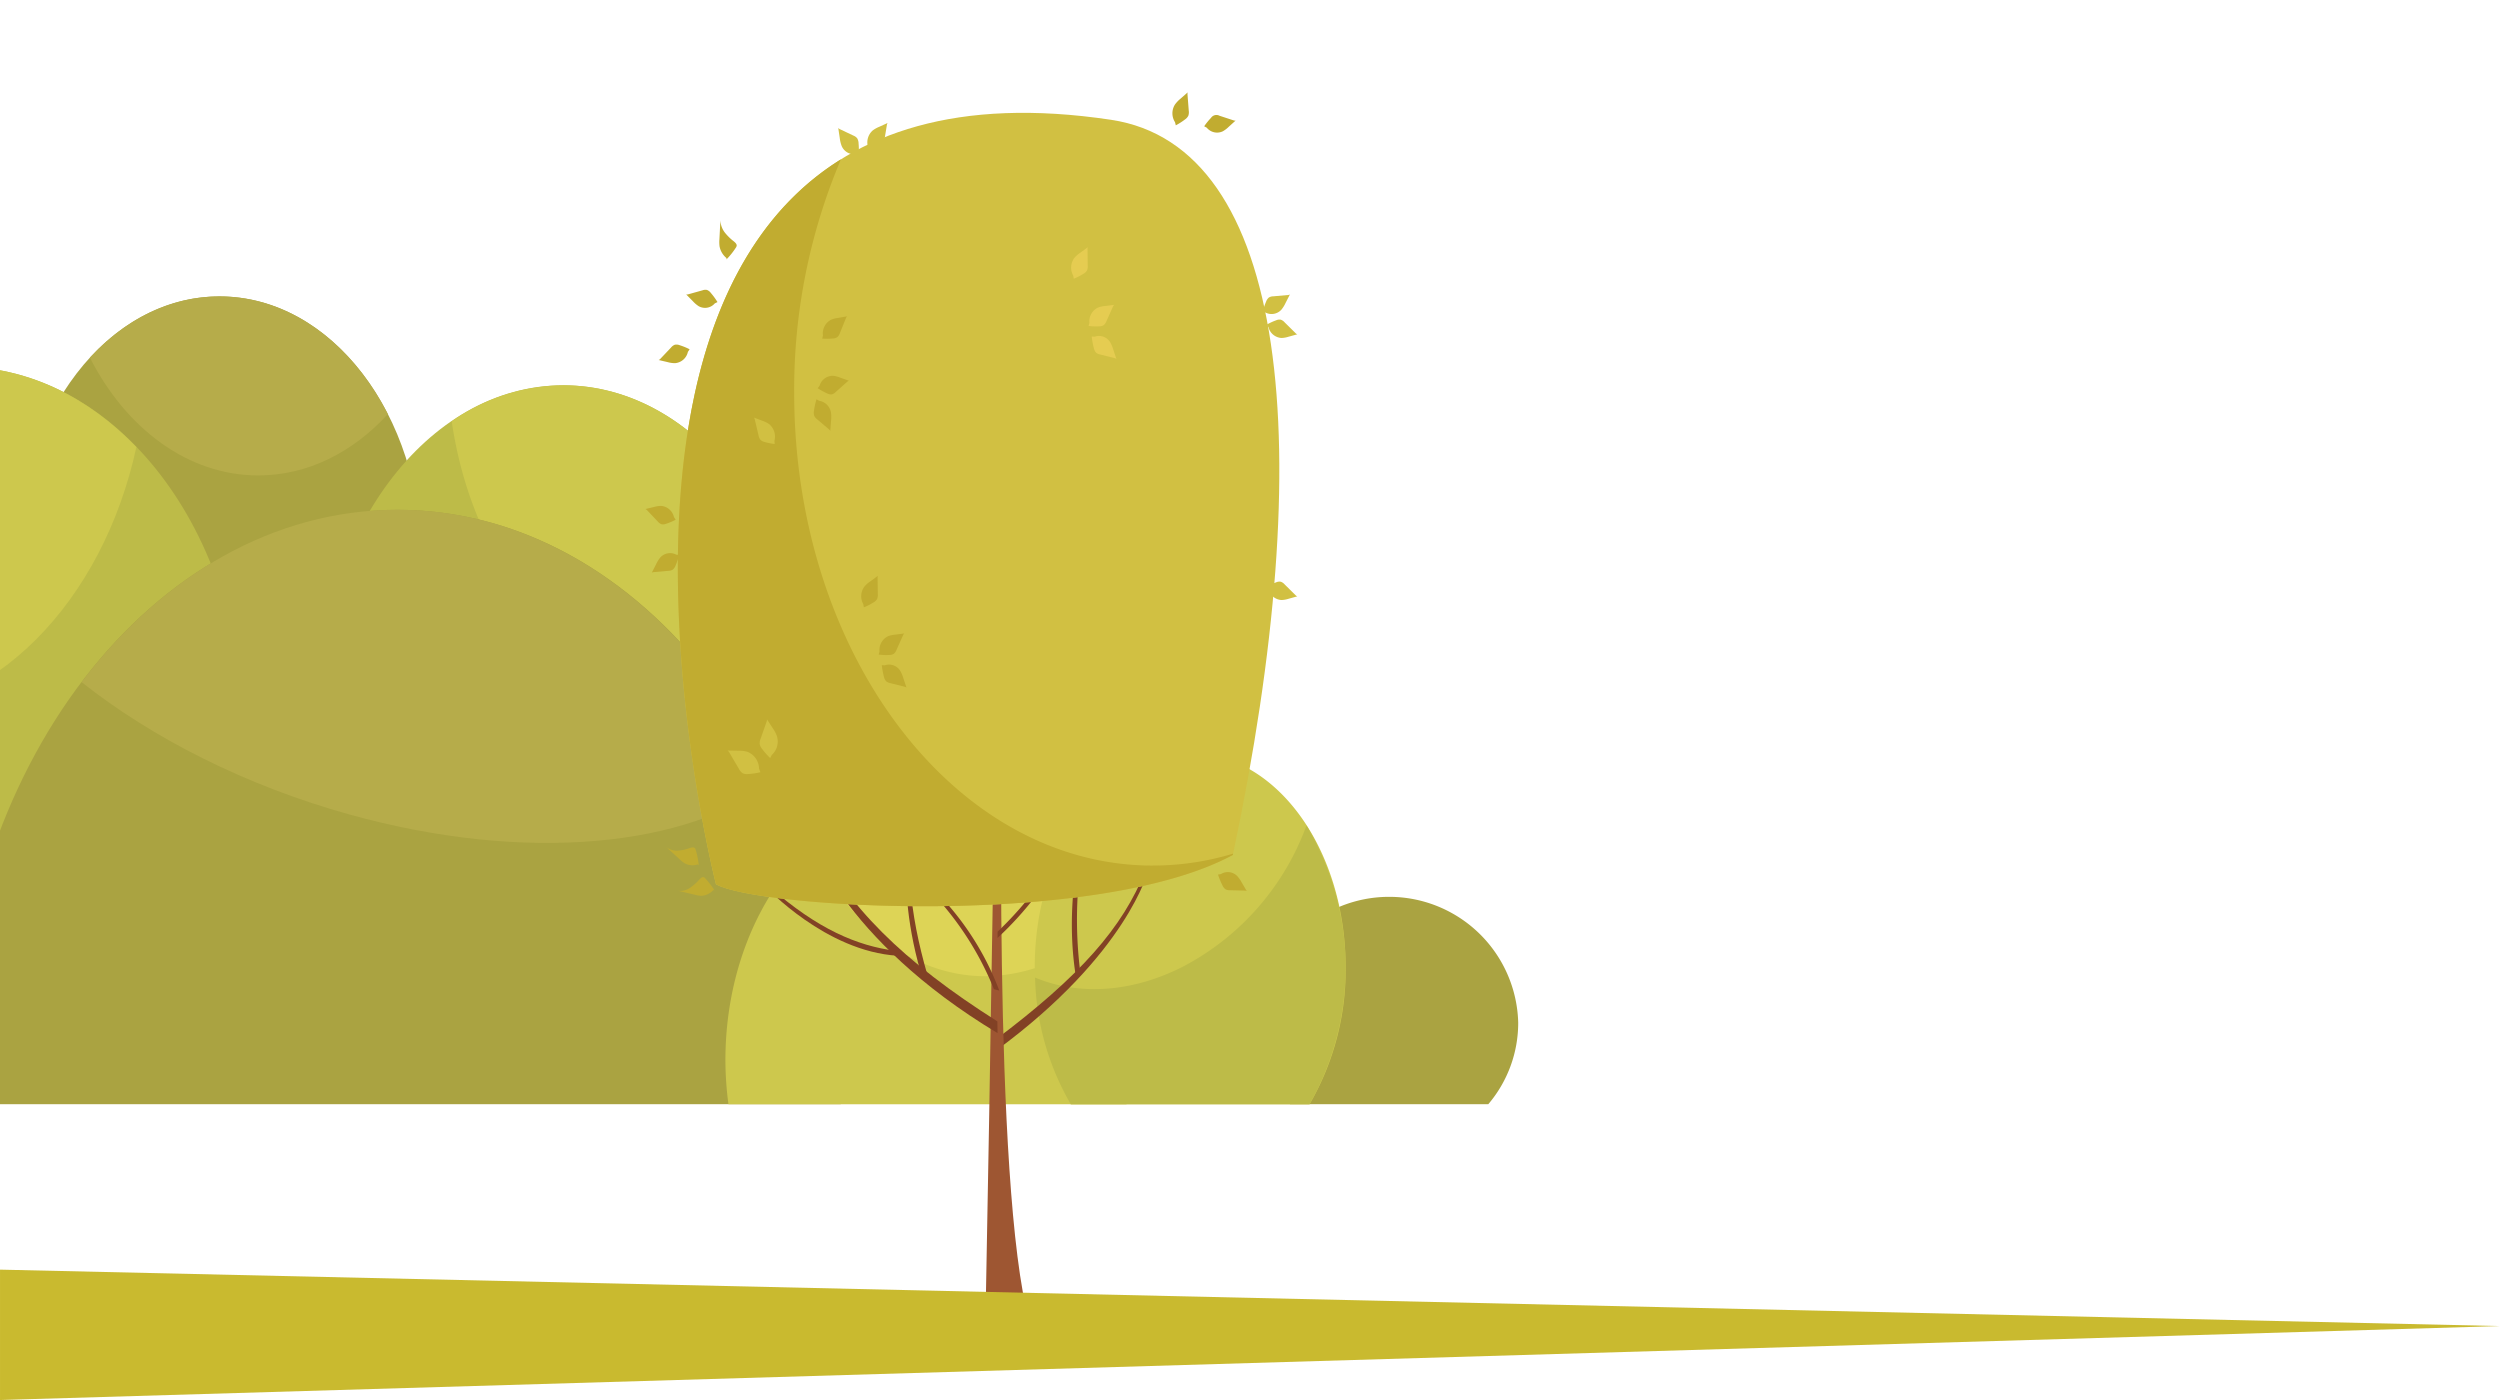 <svg xmlns="http://www.w3.org/2000/svg" xmlns:xlink="http://www.w3.org/1999/xlink" width="383.484" height="214.758" viewBox="0 0 383.484 214.758">
  <defs>
    <clipPath id="clip-path">
      <rect id="Прямоугольник_101" data-name="Прямоугольник 101" width="335.906" height="169.382" fill="none"/>
    </clipPath>
  </defs>
  <g id="ilend" transform="translate(5789.52 4517.528)">
    <g id="Сгруппировать_155" data-name="Сгруппировать 155" transform="translate(-5789.52 -4517.528)">
      <g id="Сгруппировать_154" data-name="Сгруппировать 154" transform="translate(0 0)" clip-path="url(#clip-path)">
        <path id="Контур_940" data-name="Контур 940" d="M187.177,470.328c0-22.283-13.875-40.346-30.991-40.346s-30.992,18.063-30.992,40.346,13.876,40.346,30.992,40.346,30.991-18.063,30.991-40.346" transform="translate(-122.518 -384.516)" fill="#aaa341"/>
        <path id="Контур_941" data-name="Контур 941" d="M175.778,494.044c0-31.243-19.455-56.57-43.453-56.57S88.872,462.8,88.872,494.044s19.455,56.57,43.453,56.57,43.453-25.327,43.453-56.57" transform="translate(-138.448 -381.231)" fill="#bdbb48"/>
        <path id="Контур_942" data-name="Контур 942" d="M158.857,449.81c-5.159,23.742-21.889,41.159-41.779,41.159-10.231,0-19.618-4.632-27.042-12.336,5.16-23.742,21.889-41.159,41.779-41.159,10.231,0,19.618,4.634,27.042,12.336" transform="translate(-137.937 -381.231)" fill="#cdc84d"/>
        <path id="Контур_943" data-name="Контур 943" d="M232.708,490.127c0-27.983-16.923-50.666-37.8-50.666s-37.8,22.683-37.8,50.666,16.922,50.666,37.8,50.666,37.8-22.683,37.8-50.666" transform="translate(-108.52 -380.359)" fill="#bdbb48"/>
        <path id="Контур_944" data-name="Контур 944" d="M225.679,480.344a30.181,30.181,0,0,1-17.1,5.523c-18.378,0-33.677-17.585-37.079-40.882a30.172,30.172,0,0,1,17.1-5.524c18.376,0,33.677,17.586,37.079,40.884" transform="translate(-102.21 -380.36)" fill="#cdc84d"/>
        <path id="Контур_945" data-name="Контур 945" d="M254.446,543.92c.019-.862.1-1.7.1-2.572,0-48.938-30.474-88.613-68.066-88.611s-68.067,39.673-68.067,88.611c0,.869.081,1.71.1,2.572Z" transform="translate(-125.492 -374.537)" fill="#aaa341"/>
        <path id="Контур_946" data-name="Контур 946" d="M262.212,530.474a52.313,52.313,0,0,0,.465-6.725c0-22.285-13.876-40.35-30.994-40.35s-31,18.065-31,40.35a52.289,52.289,0,0,0,.465,6.725Z" transform="translate(-89.41 -361.09)" fill="#cdc84d"/>
        <path id="Контур_947" data-name="Контур 947" d="M180.505,452.736c24.31,0,45.585,16.644,57.624,41.6-13.049,10.093-37.857,12.692-65.013,5.136-16.043-4.464-30.263-11.752-41.081-20.3,12.344-16.309,29.492-26.439,48.469-26.439" transform="translate(-119.518 -374.537)" fill="#b6ac4a"/>
        <path id="Контур_948" data-name="Контур 948" d="M178.622,448.043c-5.382,5.865-12.308,9.4-19.875,9.4-10.785,0-20.275-7.18-25.825-18.061,5.38-5.865,12.307-9.4,19.874-9.4,10.786,0,20.275,7.18,25.826,18.061" transform="translate(-119.129 -384.516)" fill="#b6ac4a"/>
        <path id="Контур_949" data-name="Контур 949" d="M209.878,490.85a26.269,26.269,0,0,1,17.773-7.324c11.388,0,21.314,8.019,26.7,19.933a26.271,26.271,0,0,1-17.773,7.324c-11.388,0-21.314-8.019-26.7-19.933" transform="translate(-85.379 -361.034)" fill="#ddd456"/>
        <path id="Контур_950" data-name="Контур 950" d="M262.293,525.882a19.277,19.277,0,0,1-4.592-12.5,19.8,19.8,0,0,1,39.588,0,19.265,19.265,0,0,1-4.592,12.5Z" transform="translate(-64.406 -356.5)" fill="#aaa341"/>
        <path id="Контур_951" data-name="Контур 951" d="M239.2,532.545a40.8,40.8,0,0,1-5.531-21.029c0-18.137,10.676-32.842,23.843-32.842s23.847,14.7,23.847,32.842a40.8,40.8,0,0,1-5.531,21.029Z" transform="translate(-74.945 -363.162)" fill="#cdc84d"/>
        <path id="Контур_952" data-name="Контур 952" d="M256.7,507.888a39.831,39.831,0,0,0,18.635-21.494,42.533,42.533,0,0,1,.472,42.766H239.185a40.393,40.393,0,0,1-5.481-19.432c6.616,2.771,14.888,2.392,23-1.84" transform="translate(-74.93 -359.776)" fill="#bdbb48"/>
      </g>
    </g>
    <path id="Контур_975" data-name="Контур 975" d="M229.443,517.208c13.114-9.841,19.562-17.238,23.021-25.9l.485-.148s-3.179,12.832-23.279,27.619Z" transform="translate(-5866.318 -4875.215)" fill="#824125"/>
    <path id="Контур_976" data-name="Контур 976" d="M235.135,568.185c-5.7-20.761-4.132-93.791-4.132-93.791L230,473.384s-.817,55.211-1.582,94.437Z" transform="translate(-5866.77 -4883.01)" fill="#9e5632"/>
    <path id="Контур_978" data-name="Контур 978" d="M219.818,490.975a47.236,47.236,0,0,1,13.735,18.76l.817.211a43.25,43.25,0,0,0-14.708-19.5Z" transform="translate(-5870.607 -4875.527)" fill="#824125"/>
    <path id="Контур_979" data-name="Контур 979" d="M241.553,482.813a64.386,64.386,0,0,0-2.608,28.14l-.64.846c-2.6-15.308,3.1-29.607,3.1-29.607Z" transform="translate(-5862.729 -4879.147)" fill="#824125"/>
    <path id="Контур_980" data-name="Контур 980" d="M229.709,504.088A54.2,54.2,0,0,0,243.2,483.542l.432-.325A51.135,51.135,0,0,1,229.7,505.046Z" transform="translate(-5866.206 -4878.697)" fill="#824125"/>
    <path id="Контур_981" data-name="Контур 981" d="M223.216,510.236c-2.817-9.792-3.454-17.575-1.818-25.592l-.217-.4s-3.589,10.962,1.411,26.92Z" transform="translate(-5870.489 -4878.247)" fill="#824125"/>
    <path id="Контур_982" data-name="Контур 982" d="M205.628,493c7.273,6.383,13.361,8.99,19.252,9.743l.318.757c-11.024-.662-20.19-10.542-20.19-10.542Z" transform="translate(-5877.035 -4874.424)" fill="#824125"/>
    <path id="Контур_983" data-name="Контур 983" d="M238.554,516.043c-14.472-9.159-23.214-17.8-28.383-28.469l-.715-.256s4.972,16.01,29.125,30.525Z" transform="translate(-5875.083 -4876.899)" fill="#824125"/>
    <path id="Контур_984" data-name="Контур 984" d="M201.462,528.735s-33.691-131.423,60.6-117.259c27.156,4.08,32,49.976,18.685,112.77-20.915,11.3-72.948,8.148-79.281,4.488" transform="translate(-5881.156 -4910.628)" fill="#d1c042"/>
    <path id="Контур_985" data-name="Контур 985" d="M268.467,523.7c-30.381,0-55.009-32.467-55.009-72.518a90.568,90.568,0,0,1,7.168-35.813c-41.108,25.579-19.165,111.191-19.165,111.191,6.331,3.658,58.365,6.81,79.279-4.49.014-.065.027-.131.042-.2a42.537,42.537,0,0,1-12.316,1.826" transform="translate(-5881.156 -4908.453)" fill="#c1ac30"/>
    <path id="Контур_987" data-name="Контур 987" d="M256.158,491.979a4.861,4.861,0,0,1,.688.98l.775,1.321a.673.673,0,0,0-.289-.073l-2.287-.056a1.317,1.317,0,0,1-.686-.144,1.515,1.515,0,0,1-.48-.629,11.583,11.583,0,0,1-.669-1.628l.447-.076a2,2,0,0,1,2.5.306" transform="translate(-5855.896 -4875.124)" fill="#c1ac30"/>
    <path id="Контур_989" data-name="Контур 989" d="M248.761,410.06a4.679,4.679,0,0,1,.817-.852l1.118-.984a.868.868,0,0,0-.036.321q.1,1.245.194,2.487a1.674,1.674,0,0,1-.058.761,1.489,1.489,0,0,1-.519.59,9.837,9.837,0,0,1-1.41.9l-.117-.478a2.518,2.518,0,0,1,.01-2.748" transform="translate(-5858.027 -4911.586)" fill="#c1ac30"/>
    <path id="Контур_991" data-name="Контур 991" d="M196.088,437.972a4.149,4.149,0,0,1-1.121-.155l-1.4-.328a.686.686,0,0,0,.252-.173l1.644-1.736a1.421,1.421,0,0,1,.577-.432,1.293,1.293,0,0,1,.748.069,9.489,9.489,0,0,1,1.528.626l-.265.4a2.2,2.2,0,0,1-1.959,1.728" transform="translate(-5882.054 -4899.793)" fill="#c1ac30"/>
    <path id="Контур_993" data-name="Контур 993" d="M216.624,412.653a4.237,4.237,0,0,1,.993-.565l1.313-.6a.822.822,0,0,0-.112.3l-.406,2.45a1.6,1.6,0,0,1-.237.714,1.347,1.347,0,0,1-.643.406,9.19,9.19,0,0,1-1.574.427v-.495a2.448,2.448,0,0,1,.666-2.637" transform="translate(-5872.294 -4910.154)" fill="#d1c042"/>
    <path id="Контур_995" data-name="Контур 995" d="M213.22,414.736a5.082,5.082,0,0,1-.275-1.185q-.117-.766-.23-1.534a.711.711,0,0,0,.239.187l2.087.99a1.4,1.4,0,0,1,.581.416,1.607,1.607,0,0,1,.213.777,11.774,11.774,0,0,1,.019,1.774l-.44-.115a2.075,2.075,0,0,1-2.194-1.309" transform="translate(-5873.654 -4909.923)" fill="#d1c042"/>
    <path id="Контур_997" data-name="Контур 997" d="M220.192,470.206a4.933,4.933,0,0,1,.469,1.109q.244.732.485,1.463a.668.668,0,0,0-.266-.135l-2.221-.558a1.326,1.326,0,0,1-.64-.292,1.527,1.527,0,0,1-.34-.721,11.594,11.594,0,0,1-.318-1.741l.453.024a2.015,2.015,0,0,1,2.378.85" transform="translate(-5871.617 -4884.828)" fill="#c1ac30"/>
    <path id="Контур_999" data-name="Контур 999" d="M218.448,466.348a4.053,4.053,0,0,1,1.1-.245l1.413-.18a.747.747,0,0,0-.183.253q-.5,1.116-1,2.233a1.518,1.518,0,0,1-.406.614,1.279,1.279,0,0,1-.721.2,9,9,0,0,1-1.621-.062l.125-.475a2.332,2.332,0,0,1,1.3-2.335" transform="translate(-5871.765 -4886.281)" fill="#c1ac30"/>
    <path id="Контур_1001" data-name="Контур 1001" d="M198.426,431.8a4.437,4.437,0,0,1-.882-.752q-.522-.529-1.043-1.059a.657.657,0,0,0,.295-.013l2.205-.614a1.271,1.271,0,0,1,.692-.06,1.369,1.369,0,0,1,.6.472,10.59,10.59,0,0,1,1.01,1.39l-.411.2a1.979,1.979,0,0,1-2.47.433" transform="translate(-5880.765 -4902.355)" fill="#c1ac30"/>
    <path id="Контур_1003" data-name="Контур 1003" d="M215.675,461.4a4.472,4.472,0,0,1,.875-.764l1.185-.863a.819.819,0,0,0-.056.315q.015,1.245.032,2.49a1.647,1.647,0,0,1-.106.751,1.408,1.408,0,0,1-.561.532,9.33,9.33,0,0,1-1.472.752l-.086-.486a2.478,2.478,0,0,1,.19-2.727" transform="translate(-5872.581 -4888.979)" fill="#c1ac30"/>
    <path id="Контур_1005" data-name="Контур 1005" d="M242.575,435.165a4.933,4.933,0,0,1,.469,1.109q.244.732.485,1.463a.678.678,0,0,0-.266-.135l-2.221-.558a1.332,1.332,0,0,1-.64-.292,1.54,1.54,0,0,1-.34-.721,11.588,11.588,0,0,1-.318-1.741l.453.024a2.015,2.015,0,0,1,2.378.85" transform="translate(-5861.801 -4900.196)" fill="#e5cc51"/>
    <path id="Контур_1007" data-name="Контур 1007" d="M240.832,431.307a4.053,4.053,0,0,1,1.095-.245c.472-.06.942-.121,1.414-.18a.747.747,0,0,0-.183.253q-.5,1.116-1,2.233a1.517,1.517,0,0,1-.406.614,1.28,1.28,0,0,1-.721.2,8.993,8.993,0,0,1-1.621-.062l.125-.475a2.332,2.332,0,0,1,1.3-2.335" transform="translate(-5861.948 -4901.649)" fill="#e5cc51"/>
    <path id="Контур_1009" data-name="Контур 1009" d="M238.059,426.36a4.424,4.424,0,0,1,.875-.764l1.185-.863a.819.819,0,0,0-.056.315q.015,1.245.032,2.49a1.647,1.647,0,0,1-.106.751,1.408,1.408,0,0,1-.561.532,9.463,9.463,0,0,1-1.472.752l-.086-.486a2.478,2.478,0,0,1,.19-2.728" transform="translate(-5862.764 -4904.346)" fill="#e5cc51"/>
    <path id="Контур_1011" data-name="Контур 1011" d="M212.754,443.038a5.266,5.266,0,0,1,0,1.223c-.04.516-.078,1.033-.118,1.549a.765.765,0,0,0-.191-.245l-1.8-1.521a1.489,1.489,0,0,1-.47-.558,1.635,1.635,0,0,1-.033-.81,11.229,11.229,0,0,1,.378-1.726l.4.229a2.2,2.2,0,0,1,1.836,1.859" transform="translate(-5874.798 -4897.233)" fill="#c1ac30"/>
    <path id="Контур_1013" data-name="Контур 1013" d="M212.886,438.449a4.071,4.071,0,0,1,1.089.278l1.352.482a.7.7,0,0,0-.262.147l-1.765,1.571a1.344,1.344,0,0,1-.6.373,1.256,1.256,0,0,1-.728-.151,9.506,9.506,0,0,1-1.45-.8l.295-.374a2.117,2.117,0,0,1,2.073-1.528" transform="translate(-5874.618 -4898.333)" fill="#c1ac30"/>
    <path id="Контур_1015" data-name="Контур 1015" d="M212.331,432.645a4.046,4.046,0,0,1,1.088-.293l1.407-.245a.748.748,0,0,0-.173.262q-.462,1.137-.921,2.277a1.539,1.539,0,0,1-.385.632,1.282,1.282,0,0,1-.712.229,9.027,9.027,0,0,1-1.626.012l.109-.48a2.354,2.354,0,0,1,1.213-2.392" transform="translate(-5874.403 -4901.112)" fill="#c1ac30"/>
    <path id="Контур_1017" data-name="Контур 1017" d="M254.586,413.143a4.2,4.2,0,0,0,.9-.68l1.07-.968a.655.655,0,0,1-.293-.027q-1.09-.358-2.181-.714a1,1,0,0,0-1.3.327,10.078,10.078,0,0,0-1.046,1.289l.4.22a2.038,2.038,0,0,0,2.448.554" transform="translate(-5856.542 -4910.527)" fill="#c1ac30"/>
    <path id="Контур_1019" data-name="Контур 1019" d="M260.671,435.277a3.887,3.887,0,0,0,1.08-.191l1.347-.371a.71.71,0,0,1-.253-.164l-1.689-1.669a1.419,1.419,0,0,0-.584-.409,1.227,1.227,0,0,0-.722.094,9.01,9.01,0,0,0-1.452.672l.279.39a2.2,2.2,0,0,0,1.994,1.649" transform="translate(-5853.62 -4900.962)" fill="#d1c042"/>
    <path id="Контур_1021" data-name="Контур 1021" d="M260.671,463.22a3.887,3.887,0,0,0,1.08-.191l1.347-.373a.708.708,0,0,1-.253-.163l-1.689-1.669a1.419,1.419,0,0,0-.584-.409,1.216,1.216,0,0,0-.722.094,9,9,0,0,0-1.452.672l.279.39a2.2,2.2,0,0,0,1.994,1.649" transform="translate(-5853.62 -4888.708)" fill="#d1c042"/>
    <path id="Контур_1023" data-name="Контур 1023" d="M203.9,478.583a4.721,4.721,0,0,0-1.311-.148l-1.67-.029a.891.891,0,0,1,.246.276q.742,1.258,1.482,2.515a1.837,1.837,0,0,0,.56.676,1.486,1.486,0,0,0,.866.138,10.309,10.309,0,0,0,1.88-.283l-.213-.548a2.811,2.811,0,0,0-1.84-2.6" transform="translate(-5878.83 -4880.807)" fill="#d1c042"/>
    <path id="Контур_1025" data-name="Контур 1025" d="M206.973,477.612a5.329,5.329,0,0,0-.616-1.151q-.449-.69-.9-1.382a.949.949,0,0,1-.053.354l-.909,2.588a1.878,1.878,0,0,0-.155.827,1.668,1.668,0,0,0,.38.783,11,11,0,0,0,1.223,1.381l.259-.473a2.789,2.789,0,0,0,.768-2.926" transform="translate(-5877.329 -4882.267)" fill="#d1c042"/>
    <path id="Контур_1027" data-name="Контур 1027" d="M206.037,443.89a4.047,4.047,0,0,0-1-.489l-1.312-.5a.834.834,0,0,1,.129.289q.285,1.2.57,2.407a1.631,1.631,0,0,0,.281.692,1.29,1.29,0,0,0,.65.355,8.673,8.673,0,0,0,1.552.311l-.037-.492a2.483,2.483,0,0,0-.834-2.574" transform="translate(-5877.596 -4896.378)" fill="#d1c042"/>
    <path id="Контур_1029" data-name="Контур 1029" d="M194.123,458.045a4.66,4.66,0,0,0-.614.99q-.337.662-.676,1.325a.689.689,0,0,1,.282-.089l2.267-.2a1.33,1.33,0,0,0,.672-.183,1.447,1.447,0,0,0,.434-.637,11.007,11.007,0,0,0,.548-1.615l-.45-.046a2.028,2.028,0,0,0-2.463.452" transform="translate(-5882.374 -4890.039)" fill="#c1ac30"/>
    <path id="Контур_1031" data-name="Контур 1031" d="M194.593,452.324a3.841,3.841,0,0,0-1.086.154l-1.357.324a.739.739,0,0,1,.249.173q.818.863,1.637,1.726a1.425,1.425,0,0,0,.57.429,1.225,1.225,0,0,0,.725-.068,8.882,8.882,0,0,0,1.47-.623l-.266-.4a2.215,2.215,0,0,0-1.942-1.716" transform="translate(-5882.673 -4892.247)" fill="#c1ac30"/>
    <path id="Контур_1035" data-name="Контур 1035" d="M260.87,432.088a4.674,4.674,0,0,0,.614-.991q.337-.662.676-1.326a.676.676,0,0,1-.283.091l-2.269.2a1.338,1.338,0,0,0-.673.183,1.47,1.47,0,0,0-.433.639,11.022,11.022,0,0,0-.548,1.617l.45.045a2.032,2.032,0,0,0,2.466-.455" transform="translate(-5853.814 -4902.137)" fill="#d1c042"/>
    <path id="Контур_1038" data-name="Контур 1038" d="M201.144,427.669a3.033,3.033,0,0,1-1.076-1.828,5.289,5.289,0,0,1-.017-1.069c.045-.87.094-1.836.15-2.91a3.272,3.272,0,0,0,.695,1.906,7.871,7.871,0,0,0,1.345,1.318c.229.188.48.417.459.679a.683.683,0,0,1-.134.309,11.125,11.125,0,0,1-1.441,1.8Z" transform="translate(-5879.217 -4905.605)" fill="#c1ac30"/>
    <path id="Контур_1039" data-name="Контур 1039" d="M199.218,491.349a2.529,2.529,0,0,1-1.984-.147,4.5,4.5,0,0,1-.793-.623c-.613-.56-1.292-1.178-2.049-1.866a2.671,2.671,0,0,0,1.813.526,7.018,7.018,0,0,0,1.768-.394c.275-.088.593-.171.771,0a.678.678,0,0,1,.148.3,12.3,12.3,0,0,1,.466,2.341Z" transform="translate(-5881.69 -4876.287)" fill="#c1ac30"/>
    <path id="Контур_1040" data-name="Контур 1040" d="M201.036,493.893a2.63,2.63,0,0,1-1.821.876,4.076,4.076,0,0,1-.967-.15L195.643,494a2.657,2.657,0,0,0,1.83-.453,7.7,7.7,0,0,0,1.4-1.246c.207-.219.453-.453.686-.39a.6.6,0,0,1,.257.193,11.217,11.217,0,0,1,1.405,1.84Z" transform="translate(-5881.142 -4874.887)" fill="#c1ac30"/>
    <path id="Контур_1041" data-name="Контур 1041" d="M123.335,533.758v20l383.483-11.343Z" transform="translate(-5912.853 -4856.532)" fill="#c9ba2f"/>
  </g>
</svg>
